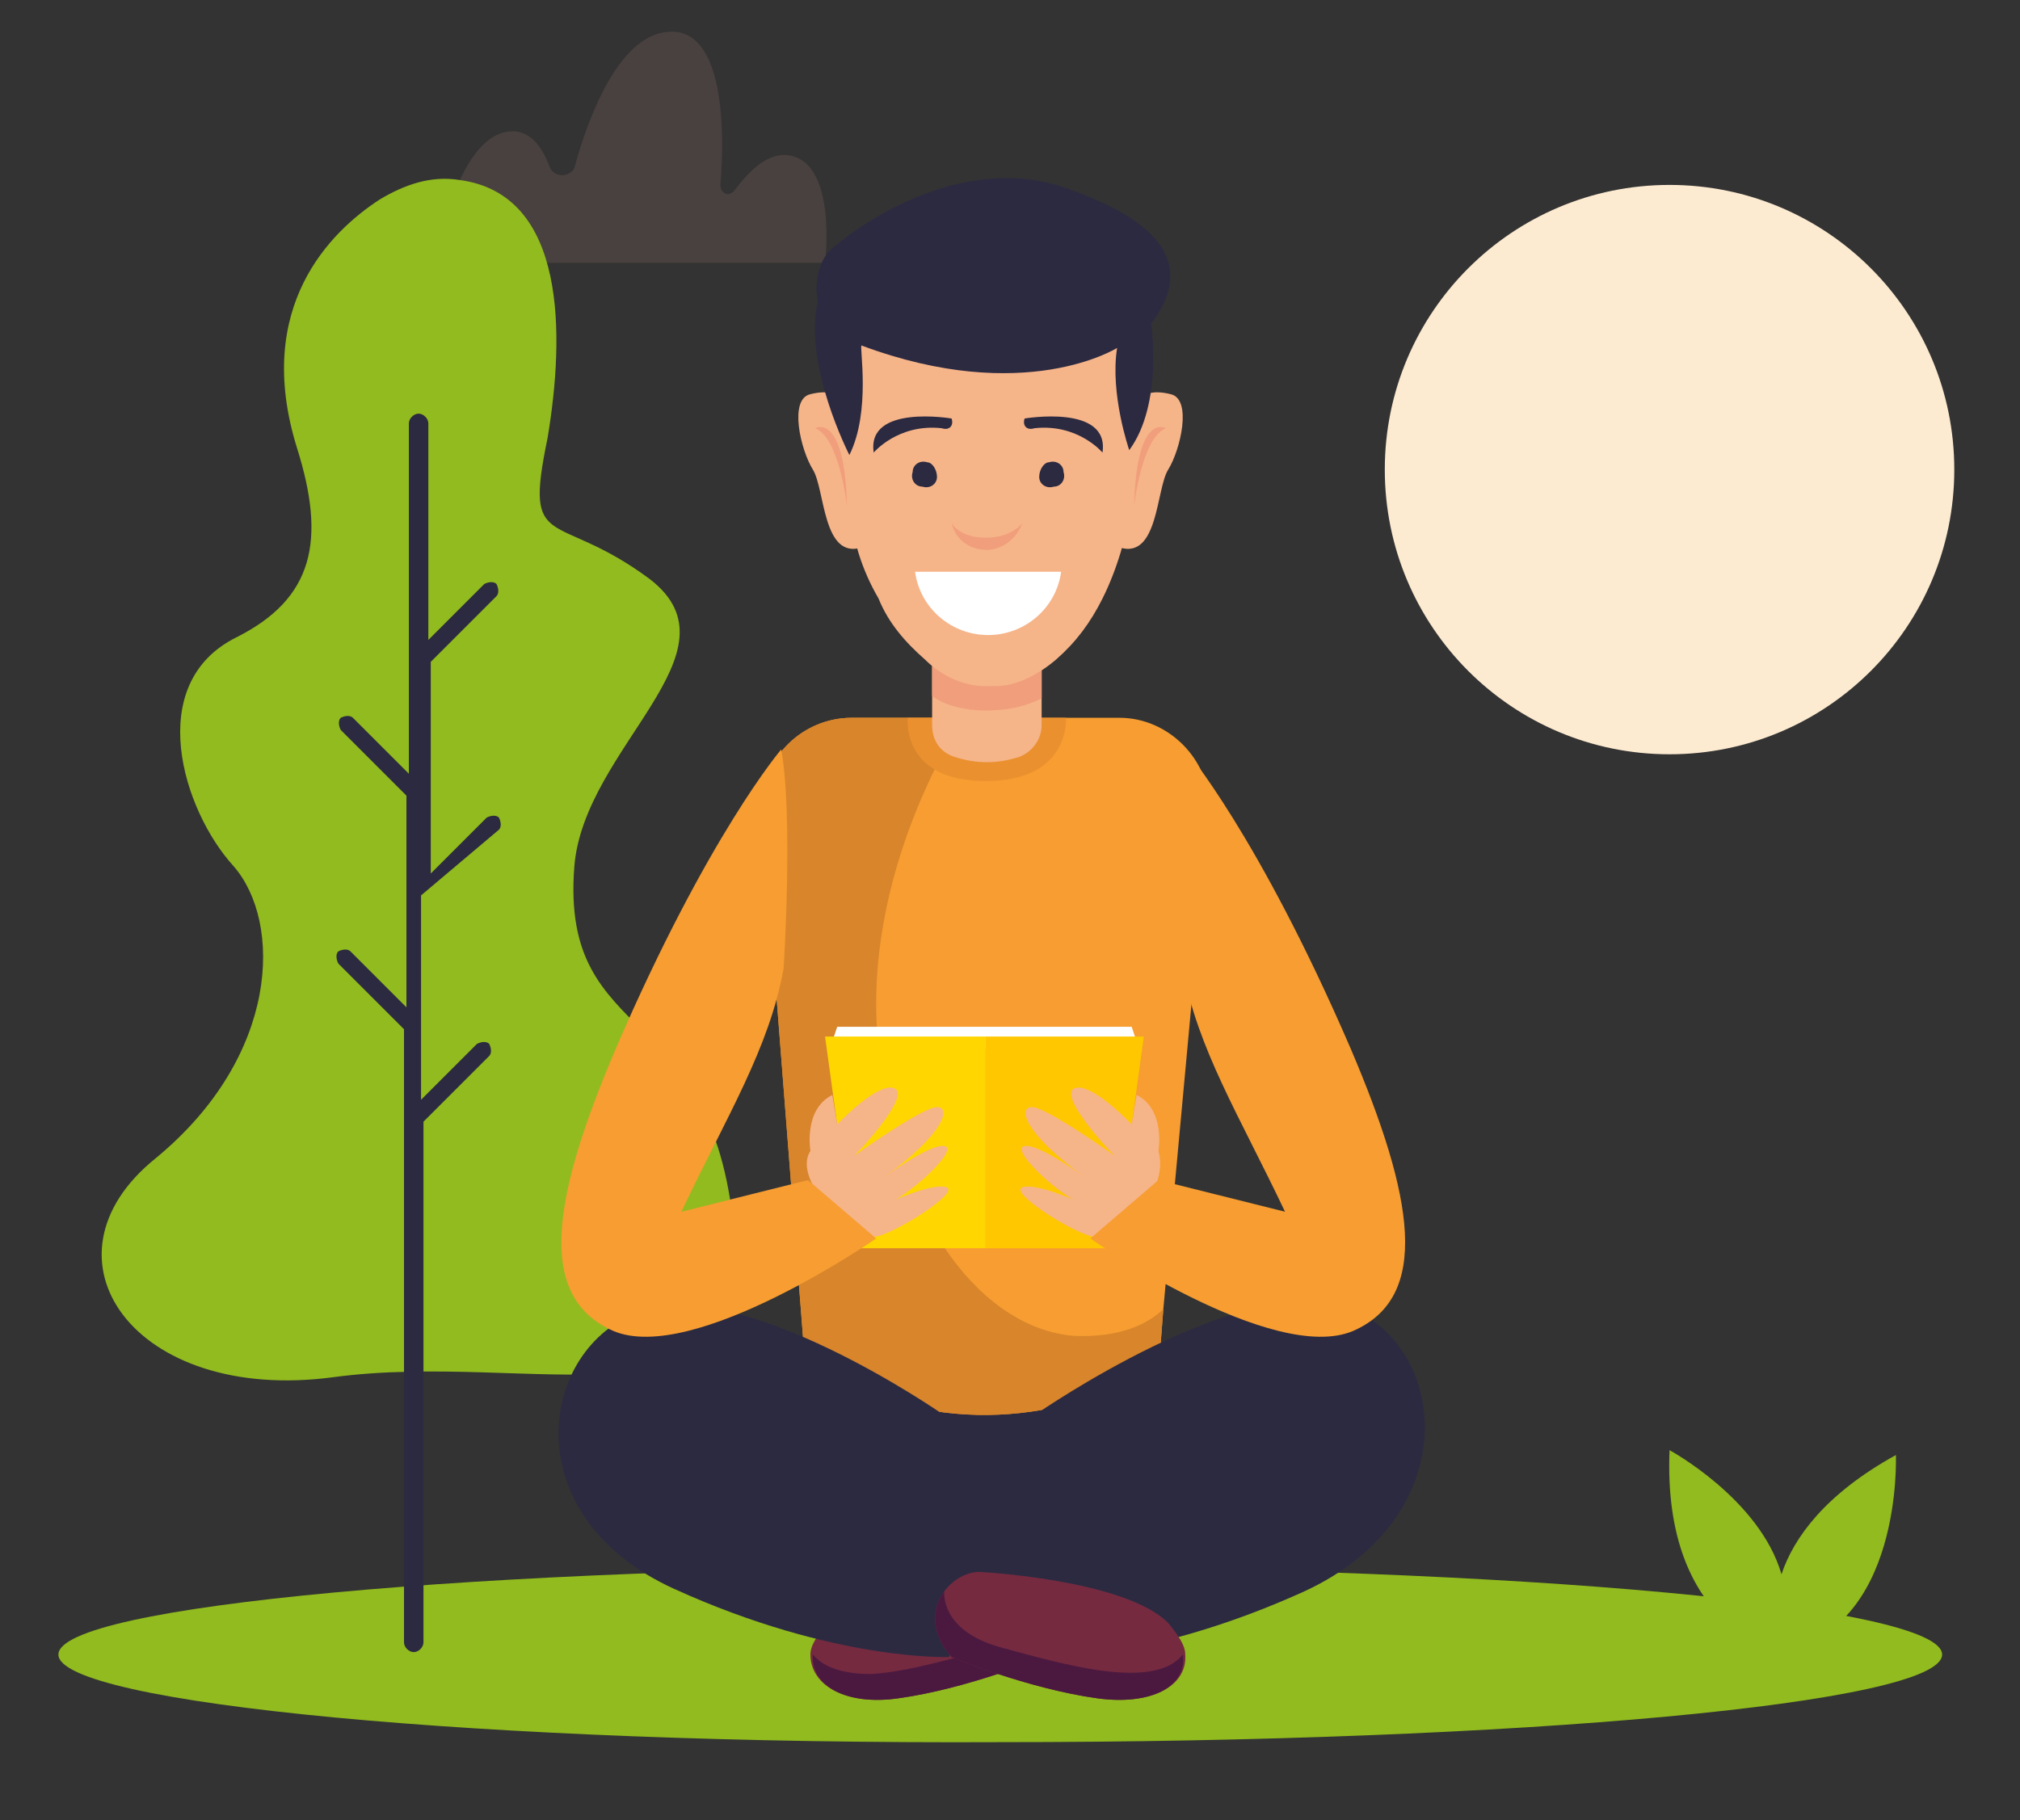 <?xml version="1.0" encoding="utf-8"?>
<!-- Generator: Adobe Illustrator 22.0.1, SVG Export Plug-In . SVG Version: 6.00 Build 0)  -->
<svg version="1.1" id="OBJECTS" xmlns="http://www.w3.org/2000/svg" xmlns:xlink="http://www.w3.org/1999/xlink" x="0px" y="0px"
	 viewBox="0 0 83 74.8" style="enable-background:new 0 0 83 74.8;" xml:space="preserve">
<rect x="0" y="0" width="83" height="74.8" fill="#333333" stroke="none"/>
<style type="text/css">
	.st0{fill:#91BB1E;}
	.st1{opacity:0.2;fill:#A17872;}
	.st2{fill:#FDEBD1;}
	.st3{display:none;opacity:0.2;fill:#A17872;}
	.st4{fill:#2C2A40;}
	.st5{fill:#752A40;}
	.st6{fill:#4B1940;}
	.st7{fill:#F79D31;}
	.st8{fill:#D8852B;}
	.st9{fill:#EA902F;}
	.st10{fill:#F6B489;}
	.st11{fill:#F09E7B;}
	.st12{fill:#FFFFFF;}
	.st13{fill:#C900D0;}
	.st14{fill:#FFD600;}
	.st15{fill:#FFC700;}
</style>
<g>
	<g>
		<g>
			<path class="st0" d="M79.8,68c0,2-17.3,3.6-38.7,3.6C19.8,71.7,2.4,70,2.4,68c0-2,17.3-3.6,38.7-3.6C62.4,64.4,79.8,66,79.8,68z"
				/>
			<path class="st1" d="M17.9,10.7c0,0,0.9-5.5,3.3-5.3c0.7,0.1,1.1,0.7,1.4,1.5c0.2,0.4,0.8,0.4,1,0c0.6-2.2,1.9-5.6,4-5.6
				c2.1,0,2.2,3.9,2,6.3c0,0.4,0.4,0.5,0.6,0.2c0.6-0.8,1.4-1.6,2.3-1.4c1.9,0.4,1.4,4.4,1.4,4.4H17.9z"/>
			<g>
				<path class="st0" d="M73.1,67.9c0,0-4.8-1-4.5-8.3c0,0,3.7,2,4.6,5.1c0.5-1.5,1.8-3.3,4.7-4.9C77.9,59.8,78.2,67,73.1,67.9z"/>
			</g>
			<circle class="st2" cx="68.6" cy="19.3" r="11.7"/>
			<path class="st3" d="M66.1,14.7H50.8c0,0,0.7-4.3,2.6-4.2c0.5,0,0.9,0.6,1.1,1.2c0.1,0.4,0.6,0.3,0.8,0c0.5-1.8,1.5-4.4,3.1-4.4
				c1.6,0,1.7,3.1,1.6,4.9c0,0.3,0.3,0.4,0.5,0.2c0.4-0.6,1.1-1.3,1.8-1.1c0.7,0.2,1,0.8,1.1,1.6c0,0.2,0.3,0.2,0.4,0
				c0.4-1.1,1.1-2.6,1.9-2.6C66.8,10.1,66.1,14.7,66.1,14.7z"/>
		</g>
		<g>
			<g>
				<g>
					<g>
						<path class="st0" d="M18.9,7.4c-1.2-0.2-2.3,0.2-3.3,0.8c-2,1.3-5.2,4.4-3.4,10.2c1.2,3.8,0.7,6.2-2.5,7.8
							c-3.8,1.9-2.2,7.1-0.1,9.4c2,2.3,1.9,7.8-3.2,12c-5.1,4.1-0.9,10.1,7.3,9c8.2-1.1,17.1,2.5,16.5-5.5
							c-0.7-10.2-7.2-7.9-6.6-15.5c0.4-4.9,7-8.8,3.1-11.8c-3.9-2.9-5.2-1-4.2-5.8C23.2,13.8,23.3,8,18.9,7.4z"/>
					</g>
				</g>
			</g>
			<path class="st4" d="M20.5,34.1c0.1-0.1,0.1-0.3,0-0.5c-0.1-0.1-0.3-0.1-0.5,0l-2.3,2.3v-8.7l2.7-2.7c0.1-0.1,0.1-0.3,0-0.5
				c-0.1-0.1-0.3-0.1-0.5,0l-2.3,2.3v-8.9c0-0.2-0.2-0.4-0.4-0.4c-0.2,0-0.4,0.2-0.4,0.4v14.4l-2.3-2.3c-0.1-0.1-0.3-0.1-0.5,0
				c-0.1,0.1-0.1,0.3,0,0.5l2.7,2.7v8.7l-2.3-2.3c-0.1-0.1-0.3-0.1-0.5,0c-0.1,0.1-0.1,0.3,0,0.5l2.7,2.7v25.2
				c0,0.2,0.2,0.4,0.4,0.4c0.2,0,0.4-0.2,0.4-0.4V46.1l2.7-2.7c0.1-0.1,0.1-0.3,0-0.5c-0.1-0.1-0.3-0.1-0.5,0l-2.3,2.3v-8.4
				L20.5,34.1z"/>
		</g>
	</g>
	<g>
		<g>
			<path class="st5" d="M36.9,69.8c2.9-0.4,6-1.7,6-1.7s1.3-1.3,0.3-2.7c-0.6-0.8-1.4-0.8-1.4-0.8s-6,0.3-7.8,2.1
				c-0.4,0.5-0.7,0.9-0.7,1.3C33.3,69.3,34.8,70.1,36.9,69.8z"/>
			<path class="st6" d="M36.9,69.8c2.9-0.4,6-1.7,6-1.7s1.3-1.3,0.3-2.7c0,0,0.2,1.6-2.3,2.3c-1.6,0.4-3.5,1-5.1,1.1
				c-1,0-1.9-0.2-2.4-0.8l0,0C33.3,69.3,34.8,70.1,36.9,69.8z"/>
		</g>
		<path class="st4" d="M50.7,58.2c0,0-0.6,7-10,7c-9.4,0-9.8-7-9.8-7l9.9-0.9L50.7,58.2z"/>
		<path class="st7" d="M49.7,33.2l-1.9,20.6l-0.2,2.6c-5.5,2.5-9.5,2.2-14.5-0.1l-1.8-23.1c0-2.1,1.7-3.7,3.7-3.7l3.4,0l1.2,0l0.9,0
			l2.1,0l3.4,0C48,29.5,49.7,31.2,49.7,33.2z"/>
		<path class="st8" d="M47.8,53.8l-0.2,2.6c-5.5,2.5-9.5,2.2-14.5-0.1l-1.8-23.1c0-2.1,1.7-3.7,3.7-3.7l3.4,0l1.2,0c0,0,0,0,0,0
			c0,0-4.3,6.3-3.5,13.6c0.8,7.3,4.4,11.5,8,11.8C46,55,47.2,54.4,47.8,53.8z"/>
		<path class="st9" d="M37.3,29.5c0,0-0.3,2.6,3.2,2.6s3.3-2.6,3.3-2.6L37.3,29.5z"/>
		<g>
			<path class="st10" d="M42.8,26.1v3.7c0,0.6-0.4,1.1-0.9,1.3c-0.9,0.3-1.8,0.3-2.7,0c-0.6-0.2-0.9-0.7-0.9-1.3v-3.7H42.8z"/>
			<path class="st11" d="M42.8,26.1v2.6c-0.6,0.3-1.3,0.5-2.3,0.5c-0.8,0-1.7-0.2-2.2-0.6v-2.6H42.8z"/>
		</g>
		<g>
			<path class="st10" d="M47.2,13.7L47.2,13.7h-0.4h-5.9h-0.4h-5.9h-0.4h0l0.7,7c0.1,1.4,0.5,2.7,1.2,3.9c0.4,1,1.1,1.8,1.9,2.5
				c0.7,0.7,1.6,1.1,2.5,1.1l0,0c0,0,0,0,0,0c0.1,0,0.3,0,0.4,0c0,0,0,0,0,0l0,0c0.9,0,1.8-0.5,2.5-1.1c0.8-0.7,1.4-1.5,1.9-2.5
				c0.6-1.2,1-2.6,1.2-3.9L47.2,13.7z"/>
			<g>
				<path class="st10" d="M34.8,17.1c0,0,0.1-1.3-1.5-0.9c-0.9,0.2-0.4,2.3,0.1,3.1c0.5,0.8,0.4,3.7,2,3.2L34.8,17.1z"/>
				<path class="st11" d="M33.5,17.6c0,0,1.2-0.7,1.3,3.2C34.8,20.8,34.5,18,33.5,17.6z"/>
			</g>
			<g>
				<path class="st10" d="M46.6,17.1c0,0-0.1-1.3,1.5-0.9c0.9,0.2,0.4,2.3-0.1,3.1c-0.5,0.8-0.4,3.7-2,3.2L46.6,17.1z"/>
				<path class="st11" d="M47.9,17.6c0,0-1.2-0.7-1.3,3.2C46.6,20.8,46.9,18,47.9,17.6z"/>
			</g>
			<g>
				<path class="st4" d="M38.5,19.6c0,0.3-0.3,0.5-0.6,0.4c-0.3,0-0.5-0.3-0.4-0.6c0-0.3,0.3-0.5,0.6-0.4
					C38.3,19,38.5,19.3,38.5,19.6z"/>
				<g>
					<path class="st4" d="M42.1,17.2c0,0,3.5-0.6,3.2,1.4l0,0c0,0-1-1.2-2.8-1C42.2,17.7,42,17.5,42.1,17.2L42.1,17.2z"/>
					<path class="st4" d="M39.1,17.2c0,0-3.5-0.6-3.2,1.4l0,0c0,0,1-1.2,2.8-1C39,17.7,39.2,17.5,39.1,17.2L39.1,17.2z"/>
					<path class="st4" d="M42.7,19.6c0,0.3,0.3,0.5,0.6,0.4c0.3,0,0.5-0.3,0.4-0.6c0-0.3-0.3-0.5-0.6-0.4
						C42.9,19,42.7,19.3,42.7,19.6z"/>
				</g>
			</g>
			<path class="st11" d="M39.1,21.5c0,0,0.3,0.6,1.4,0.6c1.1,0,1.5-0.6,1.5-0.6s-0.3,1-1.4,1.1C39.3,22.6,39.1,21.5,39.1,21.5z"/>
			<path class="st4" d="M34.9,18.7c0,0-1.9-3.7-1.3-6.3c0,0-0.3-1.4,0.6-2.2c1.4-1.2,5.6-4,9.8-2.4c4.2,1.5,4.9,3.4,3.3,5.5
				c0,0,0.5,3.3-0.9,5.2c0,0-0.8-2.3-0.5-4.2c0,0-3.8,2.4-10.5-0.1C35.3,14.2,35.8,16.9,34.9,18.7z"/>
			<path class="st12" d="M37.6,23.5c0.2,1.5,1.5,2.6,3,2.6s2.8-1.1,3-2.6H37.6z"/>
		</g>
		<path class="st13" d="M47.2,29.8"/>
		<path class="st4" d="M38.7,58.1c0,0-8.2-5.7-12.4-4.2c-4.2,1.5-5.2,8.4,1.4,11.4c6.6,3,11.3,2.8,11.3,2.8l1.2-3.3
			c0,0-6.4-1.9-9.3-6.6C30.9,58.2,36.4,59.1,38.7,58.1z"/>
		<path class="st4" d="M42.6,58.1c0,0,8.5-5.9,12.7-4.4c4.2,1.5,5,8.6-1.7,11.7c-6.6,3-11.3,2.8-11.3,2.8l-1.2-3.3
			c0,0,6.4-1.9,9.3-6.6C50.5,58.2,44.9,59.1,42.6,58.1z"/>
		<g>
			<polygon class="st12" points="46.8,43.1 34.1,43.1 34.4,42.2 46.5,42.2 			"/>
			<polygon class="st14" points="40.5,51.3 35.1,51.3 33.9,42.6 40.5,42.6 			"/>
			<polygon class="st15" points="40.5,51.3 45.8,51.3 47,42.6 40.5,42.6 			"/>
		</g>
		<path class="st10" d="M33.3,47.3c-0.8,1.2,1.8,3.8,2.8,3.5c1-0.3,3.3-1.8,2.8-2c-0.5-0.2-2.1,0.5-2.1,0.5c0.9-0.5,2.6-2.1,2-2.2
			s-2.5,1.3-2.5,1.3c2.5-1.8,2.8-2.9,2.2-2.9c-0.6,0-3.4,2-3.4,2c0.7-0.7,2.6-2.9,1.4-2.8c-1.1,0.2-2.9,2.4-2.9,2.4
			S33.4,47.1,33.3,47.3z"/>
		<g>
			<path class="st5" d="M45.1,69.8c-2.9-0.4-6-1.7-6-1.7s-1.3-1.3-0.3-2.7c0.6-0.8,1.4-0.8,1.4-0.8s6,0.3,7.8,2.1
				c0.4,0.5,0.7,0.9,0.7,1.3C48.8,69.3,47.3,70.1,45.1,69.8z"/>
			<path class="st6" d="M45.1,69.8c-2.9-0.4-6-1.7-6-1.7s-1.3-1.3-0.3-2.7c0,0-0.2,1.6,2.3,2.3c2.6,0.7,6.3,1.8,7.5,0.3l0,0
				C48.8,69.3,47.3,70.1,45.1,69.8z"/>
		</g>
		<path class="st10" d="M33.3,47.3c0,0-0.3-1.7,0.9-2.3l0.2,1.2C34.4,46.2,33.8,47.6,33.3,47.3z"/>
		<path class="st10" d="M47.6,47.3c0.5,1.8-1.8,3.8-2.8,3.5c-1-0.3-3.3-1.8-2.8-2c0.5-0.2,2.1,0.5,2.1,0.5c-0.9-0.5-2.6-2.1-2-2.2
			c0.6-0.1,2.5,1.3,2.5,1.3c-2.5-1.8-2.8-2.9-2.2-2.9c0.6,0,3.4,2,3.4,2c-0.7-0.7-2.6-2.9-1.4-2.8c1.1,0.2,2.9,2.4,2.9,2.4
			S47.6,47.1,47.6,47.3z"/>
		<path class="st10" d="M47.6,47.3c0,0,0.3-1.7-0.9-2.3l-0.2,1.2C46.5,46.2,47.1,47.6,47.6,47.3z"/>
		<path class="st7" d="M33.2,48.5l-5.2,1.3c1.9-4,3.6-6.7,4.2-10c0,0,0.4-6.3-0.1-9c0,0-3,3.5-6.8,12.3c-2.6,6.1-3.3,10.2-0.1,11.6
			c3.3,1.4,10.8-3.8,10.8-3.8L33.2,48.5z"/>
		<path class="st7" d="M47.6,48.5l5.2,1.3c-1.9-4-3.6-6.7-4.2-10c0,0-0.4-6.3,0.1-9c0,0,3,3.5,6.8,12.3c2.6,6.1,3.3,10.2,0.1,11.6
			c-3.3,1.4-10.8-3.8-10.8-3.8L47.6,48.5z"/>
	</g>
</g>
</svg>
